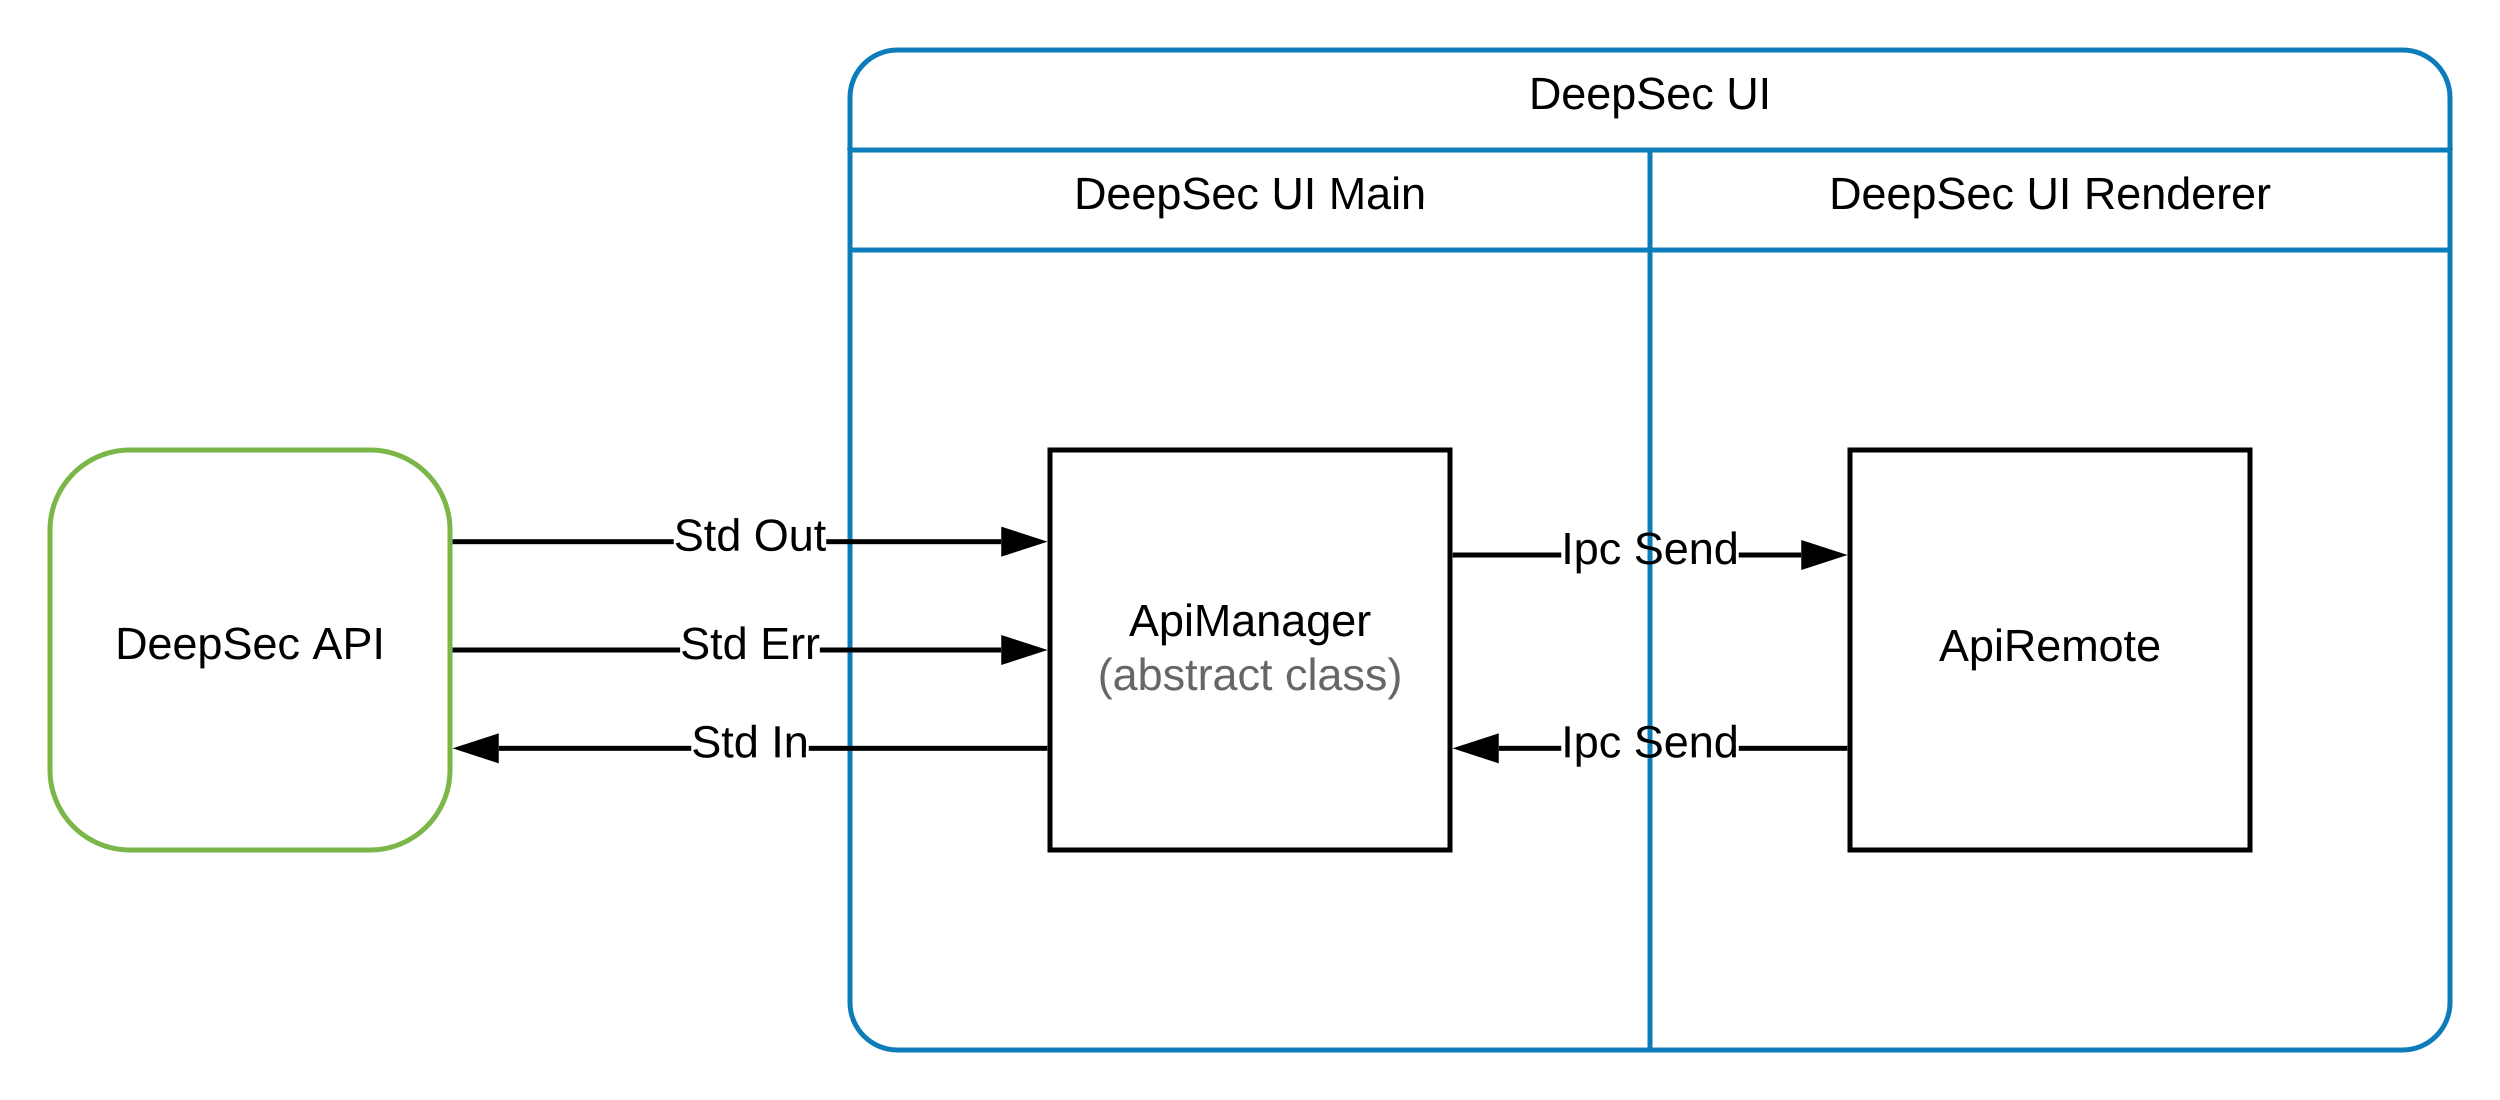 <svg xmlns="http://www.w3.org/2000/svg" xmlns:xlink="http://www.w3.org/1999/xlink" xmlns:lucid="lucid" width="1000" height="440"><g transform="translate(-60 -60)" lucid:page-tab-id="0_0"><path d="M0 0h1870.4v1323.2H0z" fill="#fff"/><path d="M400 120V99c0-10.5 8.5-19 19-19h602c10.5 0 19 8.5 19 19v21" stroke="#0c7cba" stroke-width="2" fill="#fff"/><path d="M400 160v-40h320v40z" fill="#fff"/><path d="M400 160v301c0 10.5 8.5 19 19 19h301V160z" fill="none"/><path d="M720 120h320v40H720z" fill="#fff"/><path d="M1040 160v301c0 10.5-8.5 19-19 19H720V160z" fill="none"/><path d="M720 120v360M400 160h640M400 160v-40h320m0 0h320v40m0 0v301c0 10.5-8.5 19-19 19H720M400 160v301c0 10.5 8.5 19 19 19h301" stroke="#0c7cba" stroke-width="2" fill="none"/><use xlink:href="#a" transform="matrix(1,0,0,1,400,120) translate(89.6 23.6)"/><use xlink:href="#b" transform="matrix(1,0,0,1,400,120) translate(168.55 23.6)"/><use xlink:href="#c" transform="matrix(1,0,0,1,400,120) translate(191.5 23.6)"/><use xlink:href="#a" transform="matrix(1,0,0,1,400,80) translate(271.55 23.6)"/><use xlink:href="#d" transform="matrix(1,0,0,1,400,80) translate(350.5 23.6)"/><use xlink:href="#a" transform="matrix(1,0,0,1,720,120) translate(71.625 23.6)"/><use xlink:href="#b" transform="matrix(1,0,0,1,720,120) translate(150.575 23.6)"/><use xlink:href="#e" transform="matrix(1,0,0,1,720,120) translate(173.525 23.6)"/><path d="M112 240c-17.67 0-32 14.33-32 32v96c0 17.67 14.33 32 32 32h96c17.67 0 32-14.33 32-32v-96c0-17.67-14.33-32-32-32z" stroke="#7ab648" stroke-width="2" fill="#fff"/><use xlink:href="#a" transform="matrix(1,0,0,1,88,248) translate(18.025 75.6)"/><use xlink:href="#f" transform="matrix(1,0,0,1,88,248) translate(96.975 75.6)"/><path d="M480 240h160v160H480z" stroke="#000" stroke-width="2" fill="#fff"/><use xlink:href="#g" transform="matrix(1,0,0,1,480,240) translate(31.58 74.4)"/><use xlink:href="#h" transform="matrix(1,0,0,1,480,240) translate(19.105 96)"/><use xlink:href="#i" transform="matrix(1,0,0,1,480,240) translate(94.005 96)"/><path d="M329.5 277.67H242v-2h87.5zm131 0h-70v-2h70z"/><path d="M242.03 277.67H241v-2h1.03zM475.76 276.67l-14.26 4.63v-9.27z"/><path d="M479 276.67l-18.5 6v-12.02zm-16.5 3.26l10.03-3.26-10.03-3.26z"/><use xlink:href="#j" transform="matrix(1,0,0,1,329.5,265.867) translate(0 14.4)"/><use xlink:href="#k" transform="matrix(1,0,0,1,329.5,265.867) translate(32 14.4)"/><path d="M332.05 321H242v-2h90.05zm128.45 0h-72.55v-2h72.55z"/><path d="M242.03 321H241v-2h1.03zM475.76 320l-14.26 4.64v-9.28z"/><path d="M479 320l-18.5 6v-12zm-16.5 3.26l10.03-3.26-10.03-3.26z"/><use xlink:href="#j" transform="matrix(1,0,0,1,332.05,309.2) translate(0 14.4)"/><use xlink:href="#l" transform="matrix(1,0,0,1,332.05,309.2) translate(32 14.4)"/><path d="M336.5 360.33h-77v-2h77zm141.5 0h-94.5v-2H478z"/><path d="M479 360.33h-1.03v-2H479zM258.5 363.97l-14.26-4.64 14.26-4.63z"/><path d="M259.5 365.35l-18.5-6.02 18.5-6zm-12.03-6.02l10.03 3.26v-6.53z"/><use xlink:href="#j" transform="matrix(1,0,0,1,336.5,348.533) translate(0 14.4)"/><use xlink:href="#m" transform="matrix(1,0,0,1,336.5,348.533) translate(32 14.4)"/><path d="M800 240h160v160H800z" stroke="#000" stroke-width="2" fill="#fff"/><use xlink:href="#n" transform="matrix(1,0,0,1,800,240) translate(35.58 84.4)"/><path d="M684.5 283H642v-2h42.5zm96 0h-25v-2h25z"/><path d="M642.03 283H641v-2h1.03zM795.76 282l-14.26 4.64v-9.28z"/><path d="M799 282l-18.5 6v-12zm-16.5 3.26l10.03-3.26-10.03-3.26z"/><g><use xlink:href="#o" transform="matrix(1,0,0,1,684.5,271.2) translate(0 14.4)"/><use xlink:href="#p" transform="matrix(1,0,0,1,684.5,271.2) translate(29 14.4)"/></g><path d="M684.5 360.33h-25v-2h25zm113.5 0h-42.5v-2H798z"/><path d="M799 360.33h-1.03v-2H799zM658.5 363.97l-14.26-4.64 14.26-4.63z"/><path d="M659.5 365.35l-18.5-6.02 18.5-6zm-12.03-6.02l10.03 3.26v-6.53z"/><g><use xlink:href="#o" transform="matrix(1,0,0,1,684.5,348.533) translate(0 14.4)"/><use xlink:href="#p" transform="matrix(1,0,0,1,684.5,348.533) translate(29 14.4)"/></g><defs><path d="M30-248c118-7 216 8 213 122C240-48 200 0 122 0H30v-248zM63-27c89 8 146-16 146-99s-60-101-146-95v194" id="q"/><path d="M100-194c63 0 86 42 84 106H49c0 40 14 67 53 68 26 1 43-12 49-29l28 8c-11 28-37 45-77 45C44 4 14-33 15-96c1-61 26-98 85-98zm52 81c6-60-76-77-97-28-3 7-6 17-6 28h103" id="r"/><path d="M115-194c55 1 70 41 70 98S169 2 115 4C84 4 66-9 55-30l1 105H24l-1-265h31l2 30c10-21 28-34 59-34zm-8 174c40 0 45-34 45-75s-6-73-45-74c-42 0-51 32-51 76 0 43 10 73 51 73" id="s"/><path d="M185-189c-5-48-123-54-124 2 14 75 158 14 163 119 3 78-121 87-175 55-17-10-28-26-33-46l33-7c5 56 141 63 141-1 0-78-155-14-162-118-5-82 145-84 179-34 5 7 8 16 11 25" id="t"/><path d="M96-169c-40 0-48 33-48 73s9 75 48 75c24 0 41-14 43-38l32 2c-6 37-31 61-74 61-59 0-76-41-82-99-10-93 101-131 147-64 4 7 5 14 7 22l-32 3c-4-21-16-35-41-35" id="u"/><g id="a"><use transform="matrix(0.05,0,0,0.05,0,0)" xlink:href="#q"/><use transform="matrix(0.05,0,0,0.05,12.95,0)" xlink:href="#r"/><use transform="matrix(0.05,0,0,0.05,22.95,0)" xlink:href="#r"/><use transform="matrix(0.05,0,0,0.05,32.95,0)" xlink:href="#s"/><use transform="matrix(0.05,0,0,0.05,42.95,0)" xlink:href="#t"/><use transform="matrix(0.05,0,0,0.05,54.95,0)" xlink:href="#r"/><use transform="matrix(0.05,0,0,0.05,64.95,0)" xlink:href="#u"/></g><path d="M232-93c-1 65-40 97-104 97C67 4 28-28 28-90v-158h33c8 89-33 224 67 224 102 0 64-133 71-224h33v155" id="v"/><path d="M33 0v-248h34V0H33" id="w"/><g id="b"><use transform="matrix(0.05,0,0,0.05,0,0)" xlink:href="#v"/><use transform="matrix(0.05,0,0,0.05,12.95,0)" xlink:href="#w"/></g><path d="M240 0l2-218c-23 76-54 145-80 218h-23L58-218 59 0H30v-248h44l77 211c21-75 51-140 76-211h43V0h-30" id="x"/><path d="M141-36C126-15 110 5 73 4 37 3 15-17 15-53c-1-64 63-63 125-63 3-35-9-54-41-54-24 1-41 7-42 31l-33-3c5-37 33-52 76-52 45 0 72 20 72 64v82c-1 20 7 32 28 27v20c-31 9-61-2-59-35zM48-53c0 20 12 33 32 33 41-3 63-29 60-74-43 2-92-5-92 41" id="y"/><path d="M24-231v-30h32v30H24zM24 0v-190h32V0H24" id="z"/><path d="M117-194c89-4 53 116 60 194h-32v-121c0-31-8-49-39-48C34-167 62-67 57 0H25l-1-190h30c1 10-1 24 2 32 11-22 29-35 61-36" id="A"/><g id="c"><use transform="matrix(0.05,0,0,0.05,0,0)" xlink:href="#x"/><use transform="matrix(0.05,0,0,0.05,14.95,0)" xlink:href="#y"/><use transform="matrix(0.05,0,0,0.05,24.95,0)" xlink:href="#z"/><use transform="matrix(0.05,0,0,0.05,28.9,0)" xlink:href="#A"/></g><g id="d"><use transform="matrix(0.05,0,0,0.05,0,0)" xlink:href="#v"/><use transform="matrix(0.05,0,0,0.05,12.95,0)" xlink:href="#w"/></g><path d="M233-177c-1 41-23 64-60 70L243 0h-38l-65-103H63V0H30v-248c88 3 205-21 203 71zM63-129c60-2 137 13 137-47 0-61-80-42-137-45v92" id="B"/><path d="M85-194c31 0 48 13 60 33l-1-100h32l1 261h-30c-2-10 0-23-3-31C134-8 116 4 85 4 32 4 16-35 15-94c0-66 23-100 70-100zm9 24c-40 0-46 34-46 75 0 40 6 74 45 74 42 0 51-32 51-76 0-42-9-74-50-73" id="C"/><path d="M114-163C36-179 61-72 57 0H25l-1-190h30c1 12-1 29 2 39 6-27 23-49 58-41v29" id="D"/><g id="e"><use transform="matrix(0.05,0,0,0.05,0,0)" xlink:href="#B"/><use transform="matrix(0.05,0,0,0.05,12.95,0)" xlink:href="#r"/><use transform="matrix(0.05,0,0,0.05,22.95,0)" xlink:href="#A"/><use transform="matrix(0.05,0,0,0.05,32.95,0)" xlink:href="#C"/><use transform="matrix(0.05,0,0,0.05,42.95,0)" xlink:href="#r"/><use transform="matrix(0.05,0,0,0.05,52.95,0)" xlink:href="#D"/><use transform="matrix(0.05,0,0,0.05,58.9,0)" xlink:href="#r"/><use transform="matrix(0.05,0,0,0.05,68.9,0)" xlink:href="#D"/></g><path d="M205 0l-28-72H64L36 0H1l101-248h38L239 0h-34zm-38-99l-47-123c-12 45-31 82-46 123h93" id="E"/><path d="M30-248c87 1 191-15 191 75 0 78-77 80-158 76V0H30v-248zm33 125c57 0 124 11 124-50 0-59-68-47-124-48v98" id="F"/><g id="f"><use transform="matrix(0.05,0,0,0.05,0,0)" xlink:href="#E"/><use transform="matrix(0.05,0,0,0.05,12,0)" xlink:href="#F"/><use transform="matrix(0.05,0,0,0.05,24,0)" xlink:href="#w"/></g><path d="M177-190C167-65 218 103 67 71c-23-6-38-20-44-43l32-5c15 47 100 32 89-28v-30C133-14 115 1 83 1 29 1 15-40 15-95c0-56 16-97 71-98 29-1 48 16 59 35 1-10 0-23 2-32h30zM94-22c36 0 50-32 50-73 0-42-14-75-50-75-39 0-46 34-46 75s6 73 46 73" id="G"/><g id="g"><use transform="matrix(0.05,0,0,0.05,0,0)" xlink:href="#E"/><use transform="matrix(0.05,0,0,0.05,12,0)" xlink:href="#s"/><use transform="matrix(0.05,0,0,0.05,22,0)" xlink:href="#z"/><use transform="matrix(0.05,0,0,0.05,25.95,0)" xlink:href="#x"/><use transform="matrix(0.05,0,0,0.05,40.9,0)" xlink:href="#y"/><use transform="matrix(0.05,0,0,0.05,50.9,0)" xlink:href="#A"/><use transform="matrix(0.05,0,0,0.05,60.9,0)" xlink:href="#y"/><use transform="matrix(0.05,0,0,0.05,70.9,0)" xlink:href="#G"/><use transform="matrix(0.05,0,0,0.05,80.9,0)" xlink:href="#r"/><use transform="matrix(0.05,0,0,0.05,90.9,0)" xlink:href="#D"/></g><path fill="#666" d="M87 75C49 33 22-17 22-94c0-76 28-126 65-167h31c-38 41-64 92-64 168S80 34 118 75H87" id="H"/><path fill="#666" d="M141-36C126-15 110 5 73 4 37 3 15-17 15-53c-1-64 63-63 125-63 3-35-9-54-41-54-24 1-41 7-42 31l-33-3c5-37 33-52 76-52 45 0 72 20 72 64v82c-1 20 7 32 28 27v20c-31 9-61-2-59-35zM48-53c0 20 12 33 32 33 41-3 63-29 60-74-43 2-92-5-92 41" id="I"/><path fill="#666" d="M115-194c53 0 69 39 70 98 0 66-23 100-70 100C84 3 66-7 56-30L54 0H23l1-261h32v101c10-23 28-34 59-34zm-8 174c40 0 45-34 45-75 0-40-5-75-45-74-42 0-51 32-51 76 0 43 10 73 51 73" id="J"/><path fill="#666" d="M135-143c-3-34-86-38-87 0 15 53 115 12 119 90S17 21 10-45l28-5c4 36 97 45 98 0-10-56-113-15-118-90-4-57 82-63 122-42 12 7 21 19 24 35" id="K"/><path fill="#666" d="M59-47c-2 24 18 29 38 22v24C64 9 27 4 27-40v-127H5v-23h24l9-43h21v43h35v23H59v120" id="L"/><path fill="#666" d="M114-163C36-179 61-72 57 0H25l-1-190h30c1 12-1 29 2 39 6-27 23-49 58-41v29" id="M"/><path fill="#666" d="M96-169c-40 0-48 33-48 73s9 75 48 75c24 0 41-14 43-38l32 2c-6 37-31 61-74 61-59 0-76-41-82-99-10-93 101-131 147-64 4 7 5 14 7 22l-32 3c-4-21-16-35-41-35" id="N"/><g id="h"><use transform="matrix(0.05,0,0,0.05,0,0)" xlink:href="#H"/><use transform="matrix(0.05,0,0,0.05,5.95,0)" xlink:href="#I"/><use transform="matrix(0.05,0,0,0.05,15.95,0)" xlink:href="#J"/><use transform="matrix(0.05,0,0,0.05,25.95,0)" xlink:href="#K"/><use transform="matrix(0.05,0,0,0.05,34.95,0)" xlink:href="#L"/><use transform="matrix(0.05,0,0,0.05,39.95,0)" xlink:href="#M"/><use transform="matrix(0.05,0,0,0.05,45.9,0)" xlink:href="#I"/><use transform="matrix(0.05,0,0,0.05,55.9,0)" xlink:href="#N"/><use transform="matrix(0.05,0,0,0.05,64.9,0)" xlink:href="#L"/></g><path fill="#666" d="M24 0v-261h32V0H24" id="O"/><path fill="#666" d="M33-261c38 41 65 92 65 168S71 34 33 75H2C39 34 66-17 66-93S39-220 2-261h31" id="P"/><g id="i"><use transform="matrix(0.05,0,0,0.05,0,0)" xlink:href="#N"/><use transform="matrix(0.05,0,0,0.05,9,0)" xlink:href="#O"/><use transform="matrix(0.05,0,0,0.05,12.95,0)" xlink:href="#I"/><use transform="matrix(0.05,0,0,0.05,22.95,0)" xlink:href="#K"/><use transform="matrix(0.05,0,0,0.05,31.95,0)" xlink:href="#K"/><use transform="matrix(0.05,0,0,0.05,40.95,0)" xlink:href="#P"/></g><path d="M59-47c-2 24 18 29 38 22v24C64 9 27 4 27-40v-127H5v-23h24l9-43h21v43h35v23H59v120" id="Q"/><g id="j"><use transform="matrix(0.05,0,0,0.05,0,0)" xlink:href="#t"/><use transform="matrix(0.05,0,0,0.05,12,0)" xlink:href="#Q"/><use transform="matrix(0.05,0,0,0.05,17,0)" xlink:href="#C"/></g><path d="M140-251c81 0 123 46 123 126C263-46 219 4 140 4 59 4 17-45 17-125s42-126 123-126zm0 227c63 0 89-41 89-101s-29-99-89-99c-61 0-89 39-89 99S79-25 140-24" id="R"/><path d="M84 4C-5 8 30-112 23-190h32v120c0 31 7 50 39 49 72-2 45-101 50-169h31l1 190h-30c-1-10 1-25-2-33-11 22-28 36-60 37" id="S"/><g id="k"><use transform="matrix(0.05,0,0,0.05,0,0)" xlink:href="#R"/><use transform="matrix(0.05,0,0,0.05,14,0)" xlink:href="#S"/><use transform="matrix(0.05,0,0,0.05,24,0)" xlink:href="#Q"/></g><path d="M30 0v-248h187v28H63v79h144v27H63v87h162V0H30" id="T"/><g id="l"><use transform="matrix(0.05,0,0,0.05,0,0)" xlink:href="#T"/><use transform="matrix(0.05,0,0,0.05,12,0)" xlink:href="#D"/><use transform="matrix(0.05,0,0,0.05,17.95,0)" xlink:href="#D"/></g><g id="m"><use transform="matrix(0.05,0,0,0.05,0,0)" xlink:href="#w"/><use transform="matrix(0.05,0,0,0.05,5,0)" xlink:href="#A"/></g><path d="M210-169c-67 3-38 105-44 169h-31v-121c0-29-5-50-35-48C34-165 62-65 56 0H25l-1-190h30c1 10-1 24 2 32 10-44 99-50 107 0 11-21 27-35 58-36 85-2 47 119 55 194h-31v-121c0-29-5-49-35-48" id="U"/><path d="M100-194c62-1 85 37 85 99 1 63-27 99-86 99S16-35 15-95c0-66 28-99 85-99zM99-20c44 1 53-31 53-75 0-43-8-75-51-75s-53 32-53 75 10 74 51 75" id="V"/><g id="n"><use transform="matrix(0.05,0,0,0.05,0,0)" xlink:href="#E"/><use transform="matrix(0.05,0,0,0.05,12,0)" xlink:href="#s"/><use transform="matrix(0.05,0,0,0.05,22,0)" xlink:href="#z"/><use transform="matrix(0.05,0,0,0.05,25.95,0)" xlink:href="#B"/><use transform="matrix(0.05,0,0,0.05,38.9,0)" xlink:href="#r"/><use transform="matrix(0.05,0,0,0.05,48.9,0)" xlink:href="#U"/><use transform="matrix(0.05,0,0,0.05,63.85,0)" xlink:href="#V"/><use transform="matrix(0.05,0,0,0.05,73.85,0)" xlink:href="#Q"/><use transform="matrix(0.05,0,0,0.05,78.85,0)" xlink:href="#r"/></g><g id="o"><use transform="matrix(0.05,0,0,0.05,0,0)" xlink:href="#w"/><use transform="matrix(0.05,0,0,0.05,5,0)" xlink:href="#s"/><use transform="matrix(0.05,0,0,0.05,15,0)" xlink:href="#u"/></g><g id="p"><use transform="matrix(0.05,0,0,0.05,0,0)" xlink:href="#t"/><use transform="matrix(0.05,0,0,0.05,12,0)" xlink:href="#r"/><use transform="matrix(0.05,0,0,0.05,22,0)" xlink:href="#A"/><use transform="matrix(0.05,0,0,0.05,32,0)" xlink:href="#C"/></g></defs></g></svg>